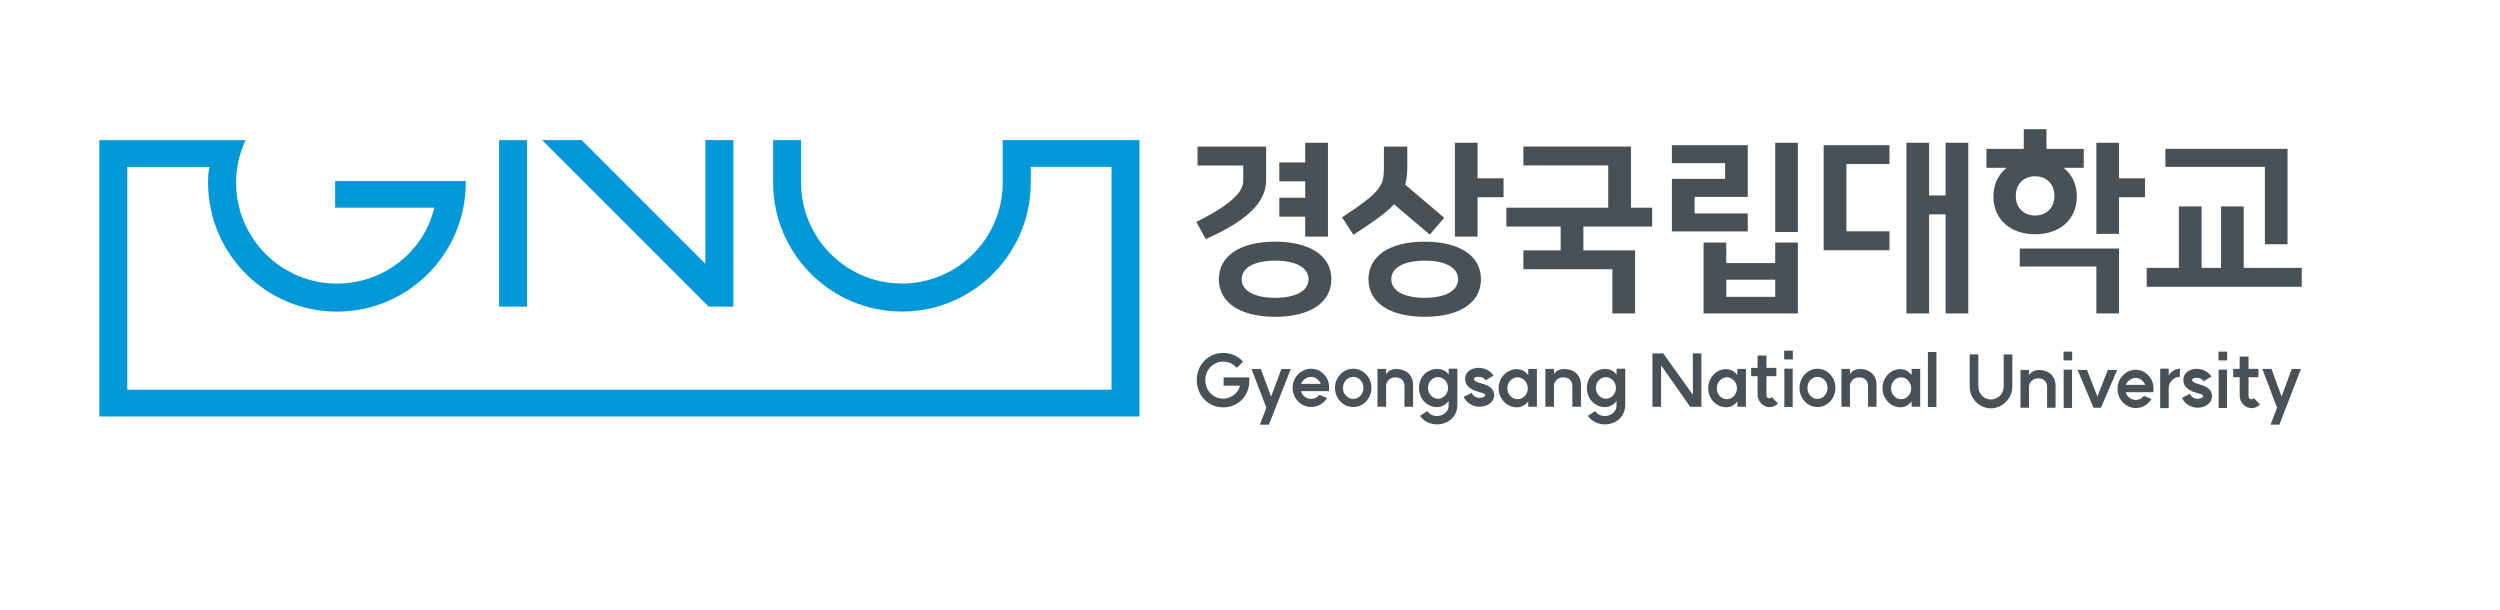 <?xml version="1.0" encoding="UTF-8"?><svg id="a" xmlns="http://www.w3.org/2000/svg" viewBox="0 0 434.67 106"><defs><style>.b{fill:#0098d8;}.c{fill:#485157;}</style></defs><g><path class="b" d="M174.34,24.37v7.4c0,9.67-7.87,17.53-17.53,17.53s-17.53-7.87-17.53-17.53v-7.4h-4.86v7.4c0,12.35,10.05,22.4,22.4,22.4s22.4-10.05,22.4-22.4v-2.76h14.04v38.75H22.13V29.02h14.27c-.18,.87-.22,1.92-.22,2.76,0,12.35,10.05,22.4,22.4,22.4s22.4-10.05,22.4-22.4v-.31h-22.71v4.64h17.24c-1.85,7.82-8.96,13.2-16.93,13.2-9.67,0-17.53-7.87-17.53-17.53,0-2.41,.49-4.76,1.45-6.97l.19-.43H17.27v48.03H198.12V24.37h-23.77Z"/><rect class="b" x="86.78" y="24.37" width="4.86" height="28.94"/><polygon class="b" points="127.51 53.31 127.51 24.37 122.64 24.37 122.64 45.87 101.15 24.37 94.27 24.37 123.21 53.31 127.51 53.31"/></g><g><g><g><path class="c" d="M220.6,73.84h-1.56l1.14-2.95-2.59-6.73h1.62l1.79,4.8,1.79-4.8h1.63l-3.81,9.69Z"/><path class="c" d="M227.96,64.11c1.94,0,2.79,1.72,2.81,1.78,.48,.91,.29,2.12,.29,2.12h-4.86c.19,.81,.98,1.35,1.77,1.35,.95,0,1.44-.72,1.44-.72l1.33,.57s-.86,1.55-2.78,1.55c-1.8,0-3.22-1.52-3.22-3.32s1.41-3.33,3.22-3.33Zm0,1.42c-.69,0-1.44,.45-1.77,1.21h3.46c-.34-.77-1-1.21-1.69-1.21Z"/><path class="c" d="M235.28,64.11c1.79,0,3.17,1.53,3.17,3.33s-1.37,3.33-3.17,3.33-3.17-1.53-3.17-3.33,1.39-3.33,3.17-3.33Zm1.78,3.33c0-1.08-.82-1.91-1.78-1.91s-1.78,.82-1.78,1.91,.82,1.92,1.78,1.92,1.78-.82,1.78-1.92Z"/><path class="c" d="M242.6,65.61c-.91,0-1.63,.67-1.6,1.56v3.55h-1.5v-6.57h1.5v.92c.37-.67,1.16-.92,1.75-.92,1.54,0,2.94,.89,2.94,2.79v3.78h-1.5v-3.55c0-.9-.49-1.56-1.59-1.56Z"/><path class="c" d="M249.9,64.14c.56,0,1.45,.2,1.98,1.01v-1.05h1.51v6.25c-.01,2.22-1.72,3.44-3.57,3.44-1.17,0-2.31-.57-2.93-1.48l1.27-.85c.44,.67,1.19,.89,1.65,.89,.76,0,2.04-.51,2.06-1.81v-.82c-.59,.81-1.41,1.06-1.98,1.06-1.77,0-3.17-1.42-3.17-3.33s1.4-3.3,3.17-3.3Zm1.87,3.29c0-1.05-.82-1.86-1.75-1.86s-1.74,.81-1.74,1.86,.81,1.9,1.74,1.9,1.75-.81,1.75-1.9Z"/><path class="c" d="M257.97,65.77c-.35-.24-.72-.27-1.06-.24-.29,.02-.49,.07-.61,.24-.08,.21-.05,.25,.04,.32,.04,.06,.06,.1,.23,.19,.18,.11,.32,.19,.47,.22l.4,.12c1.15,.31,1.61,.62,1.89,.92,.4,.44,.66,1.21,.25,1.99-.23,.4-.54,.65-.97,.89-.31,.15-.72,.26-1.03,.29-.74,.06-1.39-.1-2.04-.49-.69-.44-.98-1.08-1.05-1.22l1.39-.7c.09,.16,.2,.41,.49,.6,.42,.25,.64,.3,1.1,.26,.13,0,.27-.04,.42-.11,.21-.11,.27-.15,.32-.25,.08-.12,.06-.12-.02-.22-.11-.12-.27-.24-1.16-.46l-.42-.14c-.29-.07-.62-.24-.83-.39-.28-.16-.49-.36-.61-.49-.42-.46-.57-1.28-.27-2.01,.39-.76,1.2-1.05,1.87-1.12,.53-.05,1.36,.02,2.07,.49,.4,.26,.68,.6,.83,.85l-1.34,.8c-.09-.14-.16-.22-.35-.35Z"/><path class="c" d="M263.73,64.19c.72,0,1.45,.32,1.98,1.02v-1.06h1.51v6.57h-1.51v-.93c-.53,.71-1.26,1.03-1.98,1.03-1.77,0-3.17-1.53-3.17-3.32s1.4-3.32,3.17-3.32Zm1.91,3.32c-.01-1.08-.85-1.91-1.78-1.91s-1.78,.82-1.78,1.91,.83,1.9,1.78,1.9,1.77-.81,1.78-1.9Z"/><path class="c" d="M271.79,65.61c-.91,0-1.63,.67-1.6,1.56v3.55h-1.5v-6.57h1.5v.92c.37-.67,1.16-.92,1.75-.92,1.54,0,2.94,.89,2.94,2.79v3.78h-1.5v-3.55c0-.9-.49-1.56-1.59-1.56Z"/><path class="c" d="M279.09,64.14c.56,0,1.45,.2,1.98,1.01v-1.05h1.51v6.25c-.01,2.22-1.72,3.44-3.57,3.44-1.17,0-2.31-.57-2.93-1.48l1.27-.85c.44,.67,1.19,.89,1.65,.89,.76,0,2.04-.51,2.06-1.81v-.82c-.59,.81-1.41,1.06-1.98,1.06-1.77,0-3.17-1.42-3.17-3.33s1.4-3.3,3.17-3.3Zm1.87,3.29c0-1.05-.82-1.86-1.75-1.86s-1.74,.81-1.74,1.86,.81,1.9,1.74,1.9,1.75-.81,1.75-1.9Z"/><path class="c" d="M212.75,65.62v1.43h2.83c-.32,1.55-1.83,2.23-2.88,2.27-1.74,0-3.14-1.41-3.14-3.23s1.4-3.22,3.14-3.22c1.19,0,1.96,.66,2.34,1.09l1.08-1.08c-.58-.65-1.68-1.52-3.42-1.52-2.66,0-4.62,2.09-4.62,4.73s1.96,4.74,4.62,4.74c2.3-.02,4.22-1.63,4.48-4.03,0,0,.06-.87,.01-1.18h-4.44Z"/></g><g><path class="c" d="M295.81,70.73h-1.94l-5.06-7.21v7.21h-1.51v-9.28h1.89l5.14,7.19v-7.19h1.49v9.28Z"/><path class="c" d="M300.12,64.19c.71,0,1.43,.32,1.95,1.02v-1.06h1.49v6.57h-1.49v-.94c-.52,.71-1.24,1.03-1.95,1.03-1.74,0-3.12-1.53-3.12-3.32s1.38-3.32,3.12-3.32Zm1.88,3.32c-.01-1.08-.83-1.91-1.75-1.91s-1.75,.82-1.75,1.91,.82,1.9,1.75,1.9,1.74-.81,1.75-1.9Z"/><path class="c" d="M307.65,70.79c-1.08,0-2.06-1-2.06-2.13v-3.25h-1.13v-1.45h1.13v-2.14h1.54v2.14h1.72v1.45h-1.72v3.25c0,.4,.19,.59,.52,.59,.17,0,.24-.04,.41-.21l1.07,1.12c-.4,.37-.89,.64-1.48,.64Z"/><path class="c" d="M311.72,60.97v1.52h-1.51v-1.52h1.51Zm-1.48,3.13h1.45v6.66h-1.45v-6.66Z"/><path class="c" d="M316,64.11c1.76,0,3.12,1.53,3.12,3.33s-1.35,3.33-3.12,3.33-3.12-1.53-3.12-3.33,1.37-3.33,3.12-3.33Zm1.75,3.33c0-1.08-.81-1.91-1.75-1.91s-1.75,.82-1.75,1.91,.81,1.92,1.75,1.92,1.75-.82,1.75-1.92Z"/><path class="c" d="M323.23,65.61c-.89,0-1.6,.67-1.58,1.56v3.55h-1.48v-6.57h1.48v.92c.36-.67,1.14-.92,1.73-.92,1.51,0,2.89,.89,2.89,2.79v3.78h-1.48v-3.55c0-.9-.48-1.56-1.56-1.56Z"/><path class="c" d="M330.42,64.19c.71,0,1.43,.32,1.95,1.02v-1.06h1.49v6.57h-1.49v-.94c-.52,.71-1.24,1.03-1.95,1.03-1.74,0-3.12-1.53-3.12-3.32s1.38-3.32,3.12-3.32Zm1.88,3.32c-.01-1.08-.83-1.91-1.75-1.91s-1.75,.82-1.75,1.91,.82,1.9,1.75,1.9,1.74-.81,1.75-1.9Z"/><path class="c" d="M336.68,61.2v9.56h-1.48v-9.56h1.48Z"/></g><g><path class="c" d="M346.18,70.99c-2.05,0-3.71-1.68-3.71-3.78v-5.59h1.5v5.55c0,1.31,.97,2.29,2.21,2.29,1.17,0,2.2-.98,2.2-2.29v-5.55h1.5v5.59c0,2.09-1.76,3.78-3.7,3.78Z"/><path class="c" d="M354.36,65.78c-.89,0-1.6,.67-1.58,1.56v3.55h-1.48v-6.57h1.48v.92c.36-.67,1.14-.92,1.73-.92,1.51,0,2.89,.89,2.89,2.79v3.78h-1.48v-3.55c0-.9-.48-1.56-1.56-1.56Z"/><path class="c" d="M360.29,61.14v1.52h-1.51v-1.52h1.51Zm-1.48,3.13h1.45v6.66h-1.45v-6.66Z"/><path class="c" d="M365.29,70.89h-1.3l-2.76-6.57h1.63l1.81,4.63,1.81-4.63h1.63l-2.82,6.57Z"/><path class="c" d="M371.33,64.29c1.91,0,2.74,1.72,2.77,1.78,.47,.91,.29,2.12,.29,2.12h-4.78c.19,.81,.97,1.35,1.74,1.35,.93,0,1.42-.72,1.42-.72l1.3,.57s-.84,1.55-2.73,1.55c-1.78,0-3.17-1.52-3.17-3.32s1.39-3.33,3.17-3.33Zm0,1.42c-.68,0-1.42,.45-1.74,1.21h3.4c-.33-.77-.98-1.21-1.66-1.21Z"/><path class="c" d="M379.02,64.1v1.42c-1.18,0-1.95,1.05-1.95,1.91v3.53h-1.48v-6.86h1.48v1.18c.43-.82,1.38-1.18,1.95-1.18Z"/><path class="c" d="M382.81,65.94c-.35-.24-.71-.27-1.04-.24-.29,.02-.48,.07-.6,.24-.07,.21-.05,.25,.04,.32,.04,.06,.06,.1,.22,.19,.17,.11,.31,.19,.46,.22l.4,.12c1.13,.31,1.59,.62,1.86,.92,.4,.44,.65,1.21,.25,1.99-.22,.4-.53,.65-.96,.89-.31,.15-.71,.26-1.02,.29-.73,.06-1.37-.1-2.01-.49-.68-.44-.97-1.08-1.03-1.22l1.37-.7c.09,.16,.2,.41,.48,.6,.41,.25,.63,.3,1.08,.26,.12,0,.26-.04,.41-.11,.21-.11,.26-.15,.31-.25,.07-.12,.06-.12-.02-.22-.11-.12-.26-.24-1.14-.46l-.41-.14c-.29-.07-.61-.24-.82-.39-.27-.16-.48-.36-.6-.49-.41-.46-.56-1.28-.26-2.01,.39-.76,1.18-1.05,1.84-1.12,.52-.05,1.34,.02,2.04,.49,.4,.26,.67,.6,.82,.85l-1.32,.8c-.09-.14-.16-.22-.35-.35Z"/><path class="c" d="M387.23,61.14v1.52h-1.51v-1.52h1.51Zm-1.48,3.13h1.45v6.66h-1.45v-6.66Z"/><path class="c" d="M391.47,70.96c-1.08,0-2.06-1-2.06-2.13v-3.25h-1.13v-1.45h1.13v-2.14h1.54v2.14h1.72v1.45h-1.72v3.25c0,.4,.19,.59,.52,.59,.17,0,.24-.04,.41-.21l1.07,1.12c-.4,.37-.89,.64-1.48,.64Z"/><path class="c" d="M396.32,73.84h-1.54l1.12-2.96-2.55-6.73h1.59l1.76,4.8,1.76-4.8h1.6l-3.75,9.69Z"/></g></g><g><rect class="c" x="308.65" y="24.82" width="3.94" height="15.52"/><polygon class="c" points="373.24 49.86 400.2 49.86 400.2 46.57 390.11 46.57 390.11 35.89 386.17 35.89 386.17 46.57 382.79 46.57 382.79 35.89 378.84 35.89 378.84 46.57 373.24 46.57 373.24 49.86"/><polygon class="c" points="226.94 41.14 230.89 41.14 230.89 24.82 226.94 24.82 226.94 28.24 222.43 28.24 222.43 31.53 226.94 31.53 226.94 34.38 222.43 34.38 222.43 37.67 226.94 37.67 226.94 41.14"/><path class="c" d="M208,38.58l1.64,3c5.21-2.37,10.5-5.44,10.5-10.24v-5.85h-11.93v3.29h7.95v2.51c0,.98,0,3.27-8.16,7.29Z"/><path class="c" d="M221.7,42.02c-6.08,0-9.78,2.47-9.78,6.53s3.7,6.53,9.78,6.53,9.78-2.47,9.78-6.53-3.7-6.53-9.78-6.53Zm0,9.76c-3.61,0-5.81-1.22-5.81-3.23s2.2-3.23,5.81-3.23,5.81,1.22,5.81,3.23-2.2,3.23-5.81,3.23Z"/><path class="c" d="M247.71,42.02c-6.08,0-9.78,2.47-9.78,6.53s3.7,6.53,9.78,6.53,9.78-2.47,9.78-6.53-3.7-6.53-9.78-6.53Zm0,9.76c-3.61,0-5.81-1.22-5.81-3.23s2.2-3.23,5.81-3.23,5.81,1.22,5.81,3.23-2.2,3.23-5.81,3.23Z"/><polygon class="c" points="252.96 41.14 256.9 41.14 256.9 34.29 261.42 34.29 261.42 31 256.9 31 256.9 24.82 252.96 24.82 252.96 41.14"/><polygon class="c" points="364.49 40.66 368.43 40.66 368.43 34.29 372.95 34.29 372.95 31 368.43 31 368.43 24.82 364.49 24.82 364.49 40.66"/><path class="c" d="M296.19,54.5h16.4v-12.33h-3.94v3.57h-8.51v-3.57h-3.94v12.33Zm12.46-2.89h-8.51v-2.98h8.51v2.98Z"/><polygon class="c" points="290.69 40.24 303.88 40.24 303.88 37.11 294.64 37.11 294.64 34.23 303.88 34.23 303.88 25.24 290.69 25.24 290.69 28.37 299.94 28.37 299.94 31.1 290.69 31.1 290.69 40.24"/><polygon class="c" points="317.08 43.51 328.52 43.51 328.52 40.22 321.03 40.22 321.03 28.52 328.52 28.52 328.52 25.24 317.08 25.24 317.08 43.51"/><path class="c" d="M345.38,29.17h3.52l-.18,.15c-1.4,1.18-2.13,2.87-2.13,4.87,0,3.91,2.91,6.54,7.25,6.54s7.25-2.63,7.25-6.54c0-2-.74-3.69-2.13-4.87l-.18-.15h3.52v-3.29h-6.49v-3.42h-3.94v3.42h-6.49v3.29Zm8.46,8.3c-2.01,0-3.36-1.37-3.36-3.41s1.35-3.41,3.36-3.41,3.36,1.37,3.36,3.41-1.35,3.41-3.36,3.41Z"/><polygon class="c" points="338.28 54.5 342.22 54.5 342.22 24.82 338.28 24.82 338.28 33.98 335.41 33.98 335.41 24.82 331.46 24.82 331.46 54.5 335.41 54.5 335.41 37.27 338.28 37.27 338.28 54.5"/><polygon class="c" points="393.79 42.47 397.73 42.47 397.73 25.88 376.49 25.88 376.49 29.01 393.79 29.01 393.79 42.47"/><polygon class="c" points="364.49 54.5 368.43 54.5 368.43 43.21 351.17 43.21 351.17 46.34 364.49 46.34 364.49 54.5"/><polygon class="c" points="280.34 54.5 284.29 54.5 284.29 43.53 275.3 43.53 275.3 39.39 287.25 39.39 287.25 36.11 283.57 36.11 283.57 25.48 264.87 25.48 264.87 28.76 279.62 28.76 279.62 36.11 261.91 36.11 261.91 39.39 271.35 39.39 271.35 43.53 264.87 43.53 264.87 46.81 280.34 46.81 280.34 54.5"/><path class="c" d="M233.33,37.77l1.98,3.05c3.04-1.98,5.49-3.62,7.02-5.24l.05-.06,.06,.05,6.15,5.22,2.51-2.93-6.77-5.75v-.05c.24-.87,.35-1.84,.35-2.96v-3.61h-4.06v3.61c0,3.05-.31,4.14-7.28,8.68Z"/></g></g></svg>
